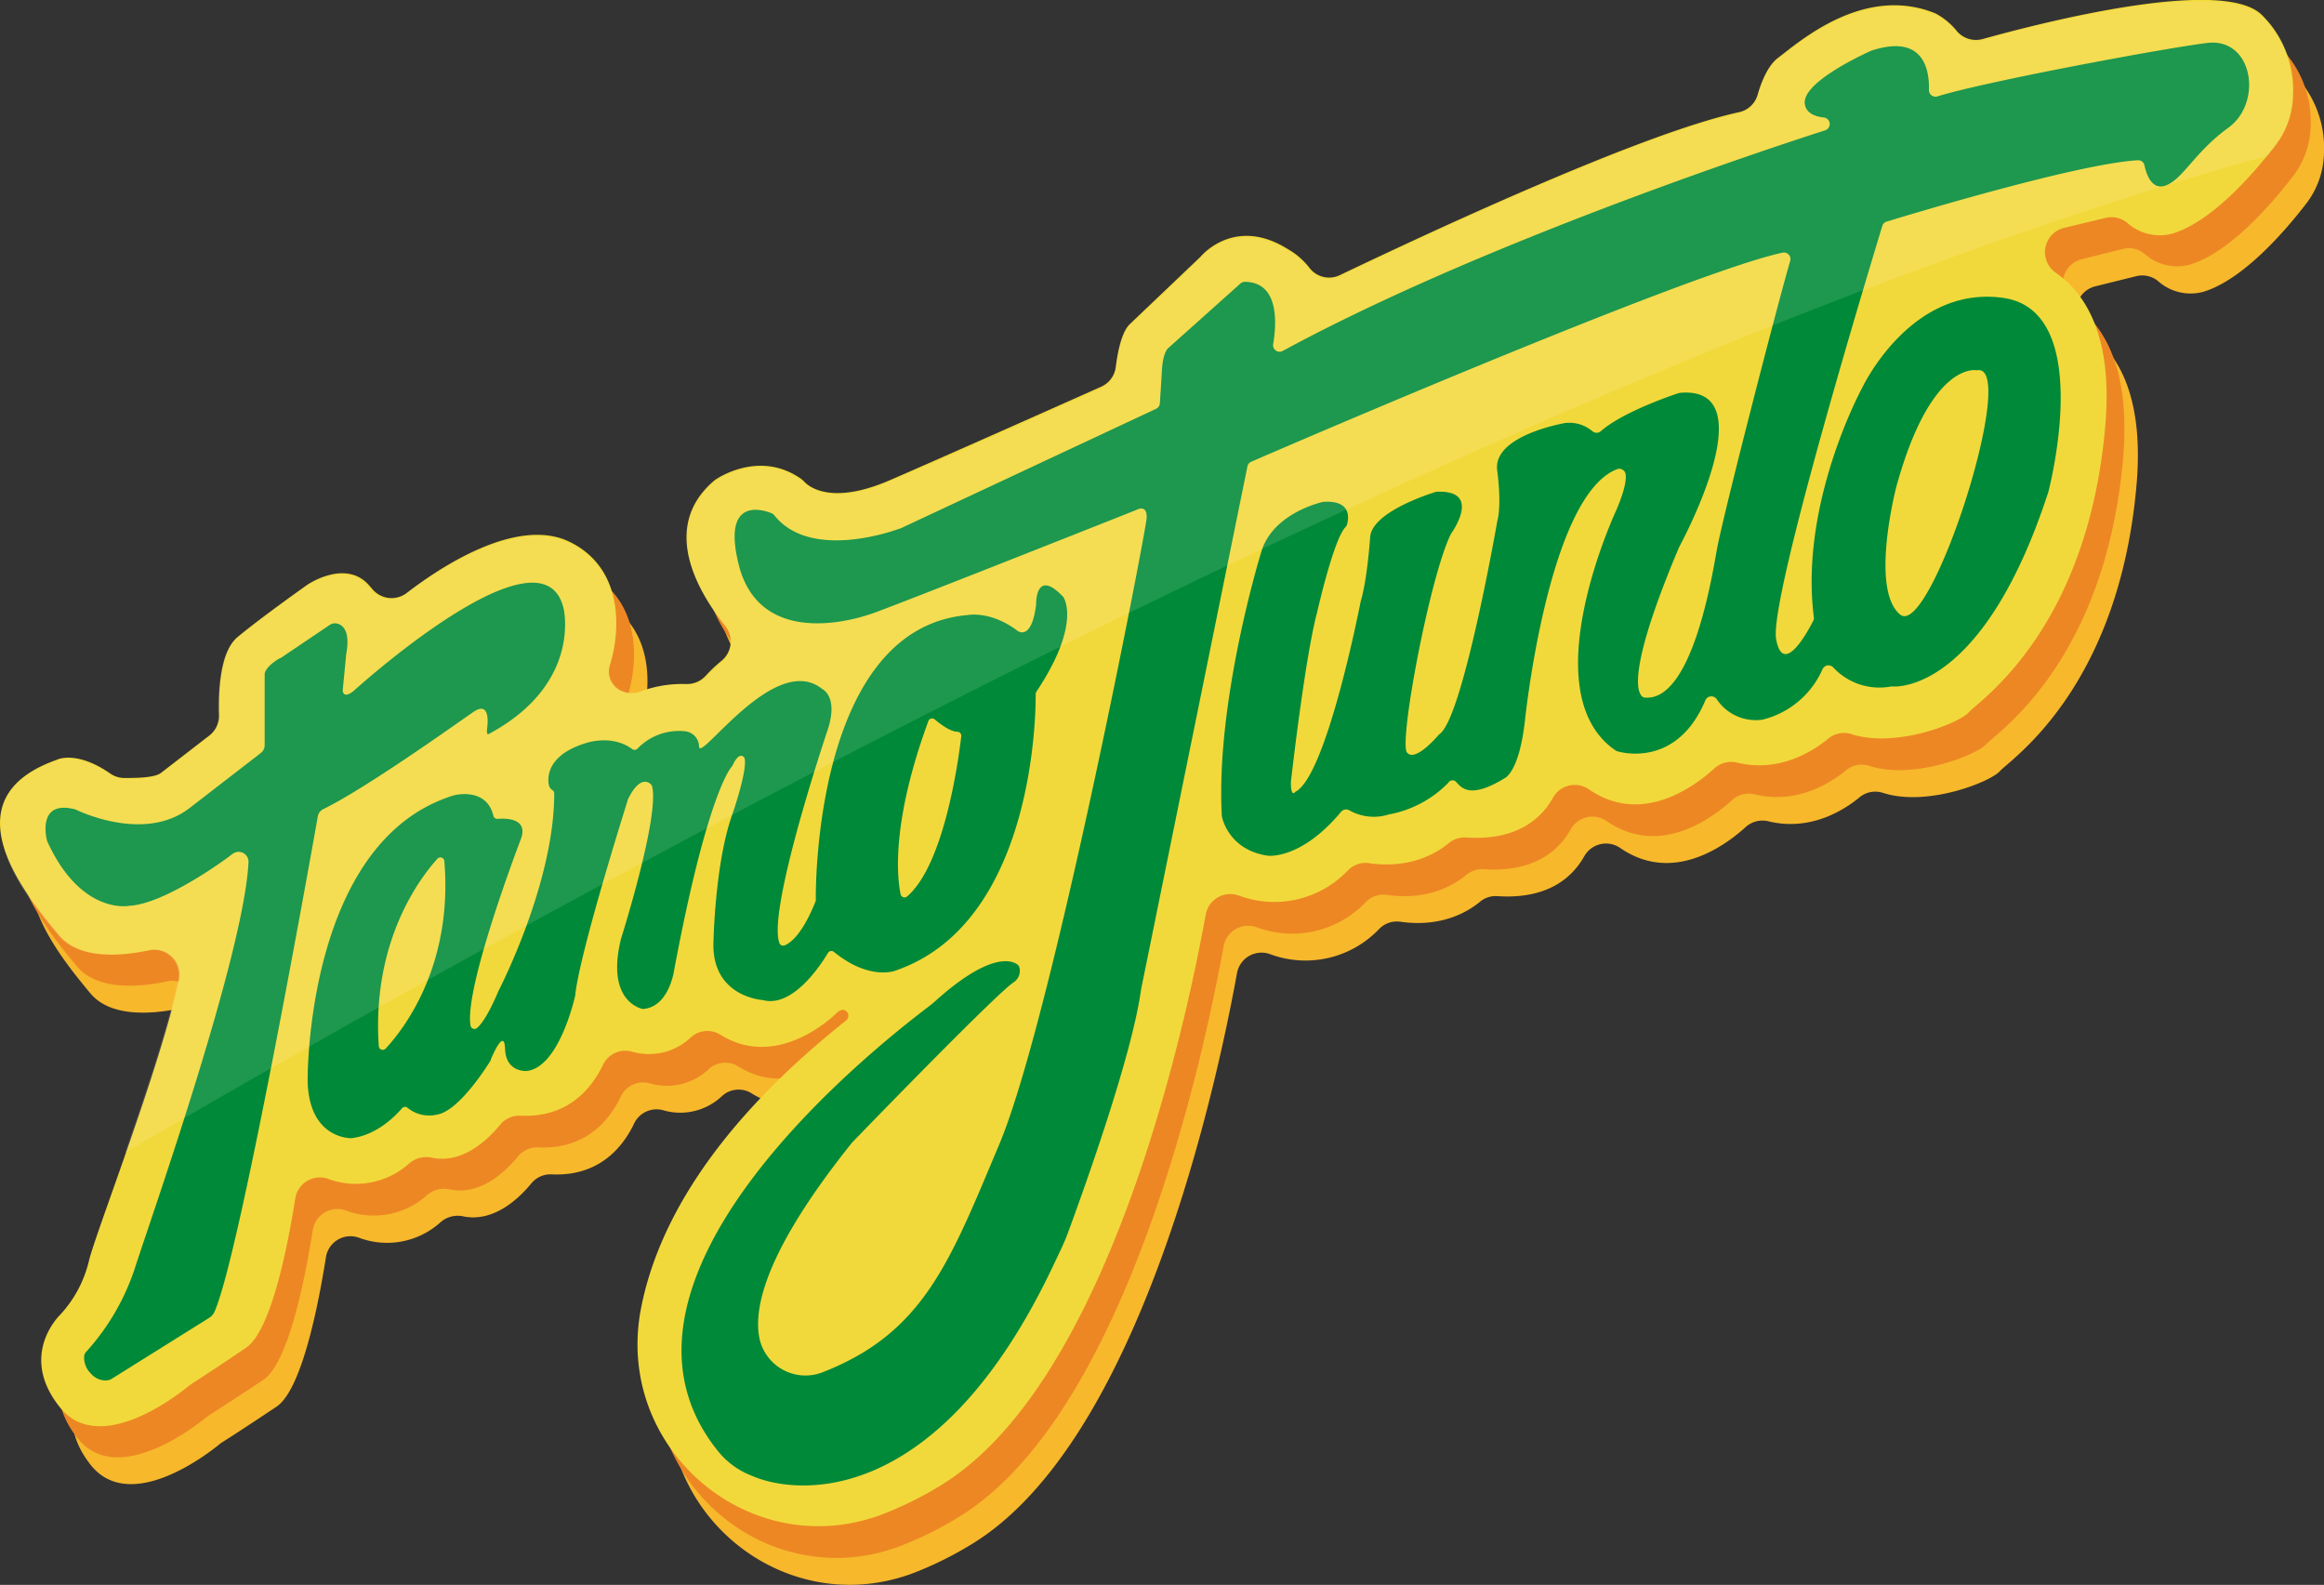 <svg xmlns="http://www.w3.org/2000/svg" viewBox="0 0 407.95 278.2"><rect x="0" y="0" width="407.95" height="278.2" fill="#333333" stroke="none"/><defs><style>.cls-1{fill:#f7b82c;}.cls-2{fill:#ed8724;}.cls-3{fill:#f2d93b;}.cls-4{fill:#008938;}.cls-5{fill:#fff;opacity:0.12;}</style></defs><title>Asset 23</title><g id="Layer_2" data-name="Layer 2"><g id="Camada_1" data-name="Camada 1"><path class="cls-1" d="M39,253.17a3.19,3.19,0,0,0-.42.3C36.82,254.93,23,265.85,16,257.24,8.59,248,16,241,16,241a21.08,21.08,0,0,0,5.1-9.61c1.31-5.23,12.7-34.44,15.77-49.24A4.38,4.38,0,0,0,31.68,177c-5.14,1.08-12.3,1.59-15.84-2.66C10,167.26-4,150.4,15.45,143.53c0,0,3.36-1.76,9.41,2.43a4.42,4.42,0,0,0,2.41.77c1.91,0,5.19,0,6.41-.84l8.57-6.63a4.36,4.36,0,0,0,1.69-3.6c-.11-3.72.09-11.09,3.26-13.69,4.32-3.53,12.27-9.17,12.27-9.17s6.55-4.46,10.67,0l.75.86a4.37,4.37,0,0,0,6,.6c6-4.62,19.31-13.37,28.49-9,9.46,4.55,9.13,15.32,7.14,21.68a3.72,3.72,0,0,0,2.22,4.62h0a4.34,4.34,0,0,0,3.17,0,21.39,21.39,0,0,1,8.09-1.31,4.37,4.37,0,0,0,3.27-1.37,31.11,31.11,0,0,1,2.82-2.68,4.37,4.37,0,0,0,.69-6.15c-4.76-5.94-11.47-17.24-2.06-25.41a4.82,4.82,0,0,1,.51-.38c1.48-.94,8.13-4.66,14.75-.1a3.43,3.43,0,0,1,.64.56c.93,1,4.95,4.14,15.08-.25,9.69-4.2,30.17-13.33,37.07-16.41a4.38,4.38,0,0,0,2.56-3.45c.31-2.49,1-6.21,2.52-7.59L216,55.46l.25-.26c.81-.91,6.49-6.69,15.19-1.25a12.59,12.59,0,0,1,3.85,3.32,4.34,4.34,0,0,0,5.35,1.25c12.57-6,52.2-24.71,70.05-28.59A4.35,4.35,0,0,0,314,26.87c.62-2.17,1.78-5.1,3.55-6.45,3.78-2.87,15.11-12.92,27.64-7.84a12.33,12.33,0,0,1,3.65,2.95,4.36,4.36,0,0,0,4.61,1.52c10.42-2.9,42-11,49-4.27A18.49,18.49,0,0,1,407.94,27a15,15,0,0,1-3.13,8.77c-3.65,4.74-11.06,13.36-18.07,15.46a8.56,8.56,0,0,1-7.93-1.9,4.38,4.38,0,0,0-3.82-.85l-7.18,1.78a4.39,4.39,0,0,0-1.51,7.84c5.58,3.85,10.09,11.63,8.74,27.05-3.13,35.81-22.21,48.2-24,50.23-1.67,1.86-12.72,6.31-20.53,3.79a4.33,4.33,0,0,0-4.07.77c-2.84,2.35-8.71,6-16,4.23a4.4,4.4,0,0,0-4,1c-3.71,3.37-12.84,10-22,3.7a4.38,4.38,0,0,0-6.34,1.43c-2.05,3.65-6.33,7.6-15.26,7a4.31,4.31,0,0,0-3.06,1c-2.05,1.7-6.69,4.55-14,3.49a4.35,4.35,0,0,0-3.68,1.27,17.84,17.84,0,0,1-19.22,4.4,4.38,4.38,0,0,0-5.74,3.36c-3.49,19.23-17,82.47-46.76,100.35a62.66,62.66,0,0,1-9.77,4.85c-23.34,9-47.35-11.38-42.62-36,2.63-13.63,11.72-31.28,36-50.59a1.07,1.07,0,0,0-.14-1.78c-.36-.18-.86-.13-1.5.45,0,0-10.09,10.3-20.43,3.81a4.31,4.31,0,0,0-5.13.44,10.66,10.66,0,0,1-10.4,2.53,4.36,4.36,0,0,0-5.09,2.36c-1.88,3.94-6,9.31-14.48,8.9a4.33,4.33,0,0,0-3.56,1.6c-2.13,2.59-6.59,6.91-12,5.76a4.58,4.58,0,0,0-3.88,1A14,14,0,0,1,63,217.26a4.36,4.36,0,0,0-5.79,3.45c-1.35,8.56-4.27,23.27-8.66,26.2C43.24,250.47,39.89,252.61,39,253.17Z"/><path class="cls-2" d="M36.66,248.46l-.43.31c-1.77,1.46-15.58,12.37-22.55,3.76-7.45-9.21,0-16.27,0-16.27a21,21,0,0,0,5.1-9.61c1.31-5.23,12.7-34.44,15.77-49.24a4.38,4.38,0,0,0-5.22-5.14c-5.15,1.08-12.3,1.58-15.84-2.66-5.88-7.06-19.8-23.92-.4-30.78,0,0,3.37-1.77,9.42,2.42a4.34,4.34,0,0,0,2.41.77c1.91,0,5.19,0,6.41-.84l8.56-6.63a4.36,4.36,0,0,0,1.7-3.6c-.11-3.71.09-11.09,3.26-13.68,4.31-3.53,12.27-9.17,12.27-9.17s6.55-4.46,10.67,0l.74.86a4.4,4.4,0,0,0,6,.6c6-4.63,19.31-13.38,28.49-9,9.45,4.55,9.13,15.32,7.14,21.69a3.72,3.72,0,0,0,2.21,4.62h0a4.44,4.44,0,0,0,3.17,0,21.19,21.19,0,0,1,8.09-1.31,4.43,4.43,0,0,0,3.27-1.37,28.56,28.56,0,0,1,2.82-2.68,4.39,4.39,0,0,0,.69-6.15C125.66,109.47,119,98.17,128.36,90a3.66,3.66,0,0,1,.5-.38c1.48-.94,8.14-4.66,14.76-.1a3.78,3.78,0,0,1,.64.55c.92,1,5,4.14,15.08-.25,9.69-4.2,30.16-13.32,37.07-16.41A4.36,4.36,0,0,0,199,70c.31-2.49,1-6.2,2.52-7.58l12.19-11.62c.09-.09.18-.17.26-.26.81-.91,6.49-6.69,15.19-1.26A12.84,12.84,0,0,1,233,52.57a4.33,4.33,0,0,0,5.34,1.25c12.57-6,52.21-24.72,70.06-28.59a4.35,4.35,0,0,0,3.26-3.07c.61-2.17,1.78-5.1,3.55-6.44C319,12.85,330.3,2.79,342.82,7.88a12.15,12.15,0,0,1,3.65,3,4.4,4.4,0,0,0,4.61,1.52c10.43-2.9,42-11,49-4.28a18.49,18.49,0,0,1,5.52,14.2A15,15,0,0,1,402.46,31c-3.65,4.74-11.06,13.35-18.07,15.46a8.57,8.57,0,0,1-7.94-1.91,4.36,4.36,0,0,0-3.81-.85l-7.18,1.79A4.38,4.38,0,0,0,364,53.36C369.53,57.22,374,65,372.69,80.41c-3.14,35.81-22.22,48.2-24.05,50.24-1.66,1.85-12.71,6.3-20.52,3.78a4.31,4.31,0,0,0-4.07.78c-2.84,2.34-8.71,6-16,4.23a4.39,4.39,0,0,0-4,1c-3.71,3.38-12.84,10-22,3.7a4.39,4.39,0,0,0-6.34,1.44c-2,3.64-6.33,7.6-15.27,7a4.36,4.36,0,0,0-3.06,1c-2,1.7-6.68,4.56-13.95,3.5a4.32,4.32,0,0,0-3.69,1.27,17.82,17.82,0,0,1-19.21,4.39,4.38,4.38,0,0,0-5.74,3.36c-3.49,19.23-17,82.48-46.76,100.36a63.9,63.9,0,0,1-9.77,4.84c-23.35,9-47.35-11.38-42.62-36,2.63-13.64,11.72-31.28,36-50.59a1.06,1.06,0,0,0-.13-1.78c-.37-.18-.86-.14-1.5.45,0,0-10.09,10.29-20.43,3.81a4.29,4.29,0,0,0-5.13.44,10.69,10.69,0,0,1-10.4,2.53,4.34,4.34,0,0,0-5.09,2.35c-1.88,3.94-6,9.31-14.49,8.9a4.37,4.37,0,0,0-3.56,1.6c-2.12,2.6-6.58,6.92-12,5.77a4.56,4.56,0,0,0-3.88.95,14,14,0,0,1-14.28,2.77A4.37,4.37,0,0,0,54.89,216c-1.36,8.57-4.27,23.28-8.67,26.21C40.89,245.76,37.54,247.9,36.66,248.46Z"/><path class="cls-3" d="M33.52,243a4.56,4.56,0,0,0-.42.31c-1.77,1.46-15.59,12.38-22.55,3.76-7.45-9.21,0-16.27,0-16.27a21.05,21.05,0,0,0,5.09-9.6c1.31-5.23,12.7-34.45,15.77-49.24a4.38,4.38,0,0,0-5.22-5.15c-5.14,1.08-12.3,1.59-15.84-2.66-5.88-7.06-19.8-23.92-.39-30.78,0,0,3.36-1.77,9.41,2.42a4.34,4.34,0,0,0,2.41.77c1.91,0,5.19,0,6.41-.84l8.57-6.62a4.4,4.4,0,0,0,1.7-3.61c-.12-3.71.08-11.09,3.26-13.68C46,108.25,54,102.61,54,102.61s6.56-4.46,10.67,0l.75.86a4.39,4.39,0,0,0,6,.6c6-4.63,19.31-13.37,28.49-9,9.46,4.55,9.13,15.32,7.14,21.69a3.73,3.73,0,0,0,2.22,4.62h0a4.41,4.41,0,0,0,3.18,0,21.11,21.11,0,0,1,8.09-1.31,4.4,4.4,0,0,0,3.26-1.37,28.56,28.56,0,0,1,2.82-2.68,4.39,4.39,0,0,0,.7-6.15c-4.77-5.94-11.48-17.24-2.07-25.41a3.75,3.75,0,0,1,.51-.38c1.48-.94,8.13-4.66,14.76-.1a4.77,4.77,0,0,1,.64.55c.92,1,4.94,4.14,15.07-.25,9.69-4.2,30.17-13.32,37.07-16.4a4.39,4.39,0,0,0,2.56-3.46c.31-2.49,1-6.2,2.52-7.58l12.2-11.62a3.07,3.07,0,0,0,.25-.26c.81-.91,6.49-6.69,15.19-1.26a12.71,12.71,0,0,1,3.85,3.33,4.34,4.34,0,0,0,5.35,1.25c12.57-6,52.2-24.72,70.05-28.59a4.35,4.35,0,0,0,3.26-3.06c.62-2.17,1.78-5.11,3.55-6.45,3.79-2.87,15.11-12.93,27.64-7.84a12.15,12.15,0,0,1,3.65,2.95A4.4,4.4,0,0,0,348,6.86c10.42-2.9,42-11,49-4.28a18.49,18.49,0,0,1,5.52,14.2,14.88,14.88,0,0,1-3.13,8.77c-3.65,4.74-11.06,13.36-18.07,15.46a8.55,8.55,0,0,1-7.93-1.91,4.35,4.35,0,0,0-3.82-.84L362.32,40a4.39,4.39,0,0,0-1.51,7.84c5.58,3.85,10.09,11.62,8.74,27-3.13,35.81-22.21,48.2-24,50.24-1.67,1.85-12.72,6.3-20.53,3.79a4.3,4.3,0,0,0-4.07.77c-2.84,2.34-8.71,6-16,4.23a4.39,4.39,0,0,0-4,1c-3.7,3.38-12.84,10-22,3.71a4.38,4.38,0,0,0-6.34,1.43c-2,3.64-6.33,7.6-15.26,7a4.35,4.35,0,0,0-3.06,1c-2.05,1.71-6.69,4.56-14,3.5a4.29,4.29,0,0,0-3.68,1.27,17.82,17.82,0,0,1-19.22,4.39,4.39,4.39,0,0,0-5.74,3.36c-3.48,19.24-17,82.48-46.76,100.36a63.45,63.45,0,0,1-9.77,4.84c-23.34,9-47.35-11.38-42.61-36,2.62-13.63,11.72-31.28,36-50.59a1.07,1.07,0,0,0-.14-1.78c-.36-.18-.86-.14-1.5.45,0,0-10.09,10.29-20.43,3.81a4.29,4.29,0,0,0-5.13.44,10.68,10.68,0,0,1-10.4,2.53,4.36,4.36,0,0,0-5.09,2.36c-1.87,3.93-6,9.3-14.48,8.89a4.36,4.36,0,0,0-3.56,1.6c-2.13,2.6-6.59,6.92-12,5.77a4.57,4.57,0,0,0-3.88.95,14,14,0,0,1-14.28,2.78,4.36,4.36,0,0,0-5.79,3.44c-1.35,8.57-4.27,23.28-8.66,26.21C37.75,240.28,34.4,242.41,33.52,243Z"/><path class="cls-4" d="M13.16,142.05c1.17.57,12.38,5.77,20.12-.21l12.51-9.67a1.7,1.7,0,0,0,.67-1.37V118.29s0-1.21,2.7-2.77l.09,0,8.6-5.8a1.62,1.62,0,0,1,1.28-.27c1,.21,2.45,1.24,1.61,5.58a.77.77,0,0,0,0,.15l-.58,6s0,1.64,1.93.09c0,0,33.18-30.15,36.84-14.46,0,0,3.28,13.28-13.19,22.06-.27.14-.29-.53-.25-.83.16-1.13.56-5.16-2.49-3-3.41,2.36-18.84,13.37-26.27,17a1.73,1.73,0,0,0-.94,1.25c-1.52,8.59-13.89,77.89-18.18,87.05a2.46,2.46,0,0,1-.91,1L19.56,242.06a1.79,1.79,0,0,1-.34.15,2.37,2.37,0,0,1-.59.1,3.34,3.34,0,0,1-2.67-1.2,3.84,3.84,0,0,1-1.17-3.21,1.53,1.53,0,0,1,.41-.69A40.79,40.79,0,0,0,23.87,222c3.13-9.57,19-54.83,19.75-70.67a1.73,1.73,0,0,0-2.73-1.48q-.37.25-.81.6s-11,8.22-17.39,8.55c0,0-8.41,1.7-14.35-11.22a2,2,0,0,1-.12-.34c-.3-1.35-1.2-6.94,4.94-5.38"/><path class="cls-4" d="M186.67,104.81c-4.69-5-4.79.63-4.79,1.18v.09c-.79,6.6-3.27,4.65-3.27,4.65-4.61-3.49-8.51-2.82-8.86-2.75h-.06c-26.42,2.44-26.51,47.08-26.49,49.87a.86.86,0,0,1,0,.27c-2.35,5.94-4.49,7.45-5.49,7.83a.7.7,0,0,1-.9-.42c-2.16-5.9,8.53-37.58,8.53-37.58,1.83-5.74-1-7-1-7-8.23-6.66-21.4,12.8-21.63,10.15a2.74,2.74,0,0,0-2.48-2.74,10.12,10.12,0,0,0-8.33,3.05.69.69,0,0,1-.92.08c-3.69-2.71-8.3-1-8.3-1-7.84,2.45-6.3,7.45-6.3,7.45a1.46,1.46,0,0,0,.59.76.68.68,0,0,1,.32.59c0,15.69-9.58,34.27-9.92,34.92l0,.05c-1.72,4-2.91,5.58-3.65,6.2a.7.7,0,0,1-1.12-.41c-1.18-6.71,8.86-32.84,8.86-32.84,1.26-3.57-2.57-3.59-4.12-3.47a.7.7,0,0,1-.73-.54c-1.2-5-6.63-3.68-7-3.57h0C53.54,147.7,54,189.79,54,189.79c.24,9.76,7,10,7.62,10h.09c4.4-.53,7.66-3.85,8.86-5.25a.7.7,0,0,1,1-.06,6,6,0,0,0,5.15,1.17c3.94-.66,9-8.84,9.43-9.55l0-.1c.23-.57,2.39-5.7,2.51-1.87S91.91,188,92.31,188h.09c5.68-.56,8.42-12.57,8.58-13.28a.15.15,0,0,1,0-.07c.78-7.43,8.81-32.9,9.19-34.13l0-.09c2-4.19,3.58-3.22,4.07-2.78a.66.66,0,0,1,.21.31c1.4,5.05-5.17,26-5.41,26.72v0c-2.62,10.44,2.8,12.2,3.73,12.42a.69.69,0,0,0,.25,0c4.47-.48,5.31-6.77,5.31-6.77,5.57-29.67,9.57-35.12,10.12-35.76a.66.66,0,0,0,.12-.17c1.29-2.8,2.11-1.37,2.11-1.37.63,2.06-2.16,10-2.16,10-3,8.49-3.27,22.06-3.27,22.06-.52,9.93,8.63,10.45,8.63,10.45,5.17,1.43,10.06-5.93,11.48-8.29a.69.69,0,0,1,1-.18c6.09,5,10.61,3.38,10.61,3.38,24.66-8.25,24.86-45.48,24.83-48.62a.81.81,0,0,1,.12-.4c7.51-11.28,5.13-16,4.76-16.59A.31.31,0,0,0,186.67,104.81ZM66.49,183.62c-1.24-18.38,7.23-29.5,10.29-32.88a.7.7,0,0,1,1.22.42c1.53,18.41-7.16,29.53-10.3,32.9A.7.7,0,0,1,66.49,183.62Zm91.59-26.7c-.62-3-1.61-12.64,4.88-30.34a.71.71,0,0,1,1.12-.3c1,.84,2.73,2.15,4,2.17a.7.7,0,0,1,.66.79c-.53,4.47-3,22.43-9.46,28.08A.71.71,0,0,1,158.08,156.92Z"/><path class="cls-4" d="M387.44,7.54c-7.38.9-38.92,6.76-47.35,9.38a1.15,1.15,0,0,1-1.49-1.14c.09-3.14-.66-10-10.13-6.88l-.15.06c-1.33.63-12.56,5.76-11.45,9.55,0,0,.16,1.78,3.25,2.11a1.16,1.16,0,0,1,1.06,1.15h0a1.16,1.16,0,0,1-.8,1.11c-7.08,2.26-59.43,19.3-95.23,38.73a1.14,1.14,0,0,1-1.66-1.2c.64-3.82,1-10.85-4.94-10.94a1.2,1.2,0,0,0-.81.3L205.13,61.05s-1,.59-1.18,4.12c-.14,2.48-.28,4.57-.35,5.59a1.14,1.14,0,0,1-.66,1L158,92.79l-.08,0c-.89.33-15.62,5.7-22-2.34a1.19,1.19,0,0,0-.45-.35c-1.54-.62-8.78-3-5.8,9,3.33,13.33,17.45,10.78,23.92,8.42s45.87-18,45.87-18,2-1.16,1.81,1.49-16.61,87.93-25.86,109.86c-8.66,20.54-13.19,33.16-31.25,40.1a8.26,8.26,0,0,1-10.93-6.49c-.93-5.78,2-16,16.28-33.84l.06-.07c1-1.06,25.53-26.38,28.38-28.15a.31.31,0,0,0,.09-.07,2.38,2.38,0,0,0,.86-2.67.93.93,0,0,0-.29-.36c-.85-.66-4.62-2.43-14.47,6.44-.41.37-.83.7-1.3,1.06-6.84,5.22-61.49,47.06-36.88,77.81a14.05,14.05,0,0,0,6,4.41c7.6,3.38,32.75,6.16,53.16-37.38.79-1.68,1.63-3.34,2.28-5.09,2.87-7.77,11.25-31.07,12.88-42.73,0,0,0,0,0-.05l18.69-91.92a1.16,1.16,0,0,1,.67-.82c6.89-3,76.84-33.16,93.26-36.7a1.15,1.15,0,0,1,1.35,1.45c-2.53,8.7-11.75,44.59-12.85,50.54-.78,4.25-4.28,26.9-12.71,26.11,0,0-5.1,0,6.07-26.44v0c.39-.72,15.4-28.44.11-27.05l-.23.05c-1.09.36-9.8,3.3-13.65,6.69a1.12,1.12,0,0,1-1.45,0,6.3,6.3,0,0,0-4.77-1.45h0c-.48.08-12.9,2.28-11.94,8.43,0,0,.84,6-.05,9a.44.44,0,0,0,0,.1c-.26,1.45-6,33.93-10,37l-.2.17c-.6.71-4.25,4.85-5.6,3.14-1.47-1.86,4.09-31.22,7.72-38.37a.33.33,0,0,1,.06-.1c.43-.62,5.14-7.5-2.35-7.31a1.26,1.26,0,0,0-.27,0c-1.28.39-11.35,3.6-11.63,8,0,0-.49,7.43-1.66,11.26v0c-.15.77-6,30.7-11.46,33.41,0,0-.78,1.16-.79-1.61,0,0,0-.07,0-.11.13-1.16,2.5-21.93,4.6-29.75,0,0,2.9-12.9,5-15a1,1,0,0,0,.25-.43c.29-1,.86-4.22-3.93-4l-.18,0c-1,.21-9.14,2.26-11,9,0,0-8,26-6.86,46.19,0,0,1,5.92,8.1,6.94,0,0,5.79.74,12.83-7.71a1.15,1.15,0,0,1,1.45-.26,8.7,8.7,0,0,0,7.09.67l.12,0a19.5,19.5,0,0,0,10.15-5.49.86.86,0,0,1,1.43-.12c.9,1,2.43,3,8.46-.69.09-.05,2.54-1.07,3.56-10,0,0,4.05-39.54,16.16-44.24a1.12,1.12,0,0,1,1.53.88c.13,1-.15,2.79-1.61,6.24,0,0-15.07,32.08-.14,42.25a1.09,1.09,0,0,0,.31.14c1.36.39,10.6,2.52,15.43-8.93a1.14,1.14,0,0,1,2-.22,8.23,8.23,0,0,0,7.85,3.62h.08a15.56,15.56,0,0,0,10.65-8.9,1.14,1.14,0,0,1,1.85-.31,11.09,11.09,0,0,0,10.19,3.36,1.23,1.23,0,0,1,.27,0c1.54.09,16.18,0,27.31-34.1v0c.2-.76,8.23-31.77-7.85-34.1S327.13,67.55,326.87,68.1v0c-.32.59-11,20.47-8.47,40.25a1,1,0,0,1-.1.61c-.86,1.69-5.28,10-6.52,3.24-1.3-7,16.67-66.08,18.64-72.55a1.13,1.13,0,0,1,.75-.75c4.47-1.36,33.67-10.19,44.11-10.77a1.11,1.11,0,0,1,1.15.87c.32,1.52,1.25,4.33,3.57,3.61,3.14-1,5.07-5.77,11.17-10.2S395.48,6.56,387.44,7.54ZM332.88,85.43C339,63.21,347,65,347,65c7.58-1.57-8.1,47.31-13.46,42.87S332.88,85.43,332.88,85.43Z"/><path class="cls-5" d="M402.45,17a20.81,20.81,0,0,0-1.1-7.33q-.15-.44-.33-.87v0c-.12-.28-.24-.56-.37-.83a.54.54,0,0,0-.05-.11c-.12-.25-.25-.51-.39-.76l-.1-.18c-.13-.23-.26-.46-.4-.69l-.18-.26-.4-.6c-.08-.12-.18-.24-.27-.36s-.24-.33-.38-.49-.27-.32-.41-.48-.2-.25-.31-.37-.51-.53-.79-.8l0,0a6.72,6.72,0,0,0-1.59-1.08,10,10,0,0,0-1.4-.55c-.4-.13-.81-.24-1.25-.34A17.38,17.38,0,0,0,391,.49l-.39-.06c-.85-.1-1.75-.17-2.69-.2h-.11c-1.53,0-3.18,0-4.9.09C370.73,1,354.79,5.15,348,7.06a4.39,4.39,0,0,1-1.29.16,4.29,4.29,0,0,1-.94-.15l-.3-.07a4.46,4.46,0,0,1-2.08-1.46A10.72,10.72,0,0,0,342,4.14a12.82,12.82,0,0,0-2.28-1.55,18.93,18.93,0,0,0-6.88-1.41,20.13,20.13,0,0,0-3.49.25c-.53.09-1.05.19-1.57.31a25,25,0,0,0-3.28,1,31.33,31.33,0,0,0-3.65,1.67A48.13,48.13,0,0,0,313.88,9c-.73.56-1.34,1.05-1.83,1.42a6.12,6.12,0,0,0-1.12,1.15l-.27.38a15,15,0,0,0-1.6,3.18c-.11.3-.21.6-.3.89s-.18.57-.26.85a5.31,5.31,0,0,1-.2.56,4.42,4.42,0,0,1-1.95,2.1,4.2,4.2,0,0,1-1.11.4C298,21.51,287.14,25.53,276,30.15c-1.72.71-3.45,1.43-5.17,2.17l-2.58,1.1c-13.71,5.91-26.76,12.09-33,15.11a4.6,4.6,0,0,1-1.33.39l-.14,0a4.32,4.32,0,0,1-2.78-.65,4.05,4.05,0,0,1-1.1-1,10.43,10.43,0,0,0-1-1.11c-.1-.11-.21-.22-.32-.32l-.65-.57-.6-.47A12.8,12.8,0,0,0,226,44a15.5,15.5,0,0,0-4.56-2l-.7-.14a11.23,11.23,0,0,0-1.95-.18,10.74,10.74,0,0,0-3,.44l-.56.19c-.22.08-.44.16-.64.25l-.12.06a11.07,11.07,0,0,0-3.66,2.62l-.25.26-12.2,11.62c-1,.95-1.69,3-2.1,5-.12.54-.21,1.09-.29,1.6-.05.34-.09.67-.13,1a4.43,4.43,0,0,1-.52,1.6,5.26,5.26,0,0,1-.66.89,4.53,4.53,0,0,1-1.38,1h0l-3.36,1.5-1.23.54-1.16.52-1,.43-1.26.57c-.57.24-1.14.5-1.72.76l-2.9,1.29-2.21,1-2.68,1.19-2.71,1.2-2.7,1.2-2.67,1.18-2.59,1.14-1.26.55L162,82l-1.67.73-2.15.94-1.94.84c-6.33,2.75-10.28,2.54-12.57,1.76a9.4,9.4,0,0,1-.93-.38,5.91,5.91,0,0,1-.9-.55c-.07,0-.12-.09-.18-.13s-.2-.17-.29-.24l-.11-.11-.09-.09a3.85,3.85,0,0,0-.65-.56,14.28,14.28,0,0,0-1.85-1.08c-.29-.13-.57-.24-.85-.35s-.66-.24-1-.34-.72-.18-1.08-.25-.51-.09-.76-.12-.72-.07-1.07-.08h0a12.65,12.65,0,0,0-1.64.06l-.52.06c-.52.08-1,.18-1.49.29l-.9.26a16.55,16.55,0,0,0-1.58.59c-.46.21-.87.41-1.21.6l-.45.25-.33.21-.12.09a2.82,2.82,0,0,0-.39.29c-.28.24-.54.48-.79.73l-.23.24c-.17.17-.33.33-.48.5l-.24.29q-.21.24-.39.48l-.23.3-.33.48-.2.31-.29.49c-.06.1-.11.2-.16.3s-.19.36-.28.55a2.56,2.56,0,0,1-.11.24c-.12.27-.22.54-.32.8,0,0,0,0,0,.06-.08.25-.16.5-.23.75,0,.1,0,.19-.07.28s-.09.36-.12.54l-.06.32c0,.17-.06.34-.08.51s0,.22,0,.33,0,.33,0,.5,0,.22,0,.33v.51c0,.11,0,.21,0,.31s0,.38,0,.57,0,.17,0,.26c0,.27,0,.54.08.81l0,.15c0,.23.06.45.1.67l.06.3c0,.17.07.35.11.52l.09.33.12.48.1.34.15.46a3.38,3.38,0,0,0,.11.34c0,.16.11.32.17.47a3,3,0,0,0,.11.32l.21.51c0,.09.07.18.11.27q.15.38.33.75c0,.08.07.16.11.25s.16.34.25.5l.16.33.21.41.19.35.21.38.2.34.21.36.2.34.22.36.21.32.22.35.21.32c.11.17.22.33.34.49l.07.11h0c.63.91,1.26,1.74,1.86,2.5a4.28,4.28,0,0,1,.93,3.15h0a4.35,4.35,0,0,1-.48,1.61v0l-.2.34,0,0-.21.29,0,.07a2.77,2.77,0,0,1-.24.25l-.06.08-.3.27,0,0c-.4.33-.78.67-1.15,1s-.74.71-1.07,1-.42.43-.6.63h0a5,5,0,0,1-.69.6,4.5,4.5,0,0,1-2.58.77c-.44,0-.86,0-1.28,0l-.38,0-.82,0-.4,0-.74.09-.33,0c-.31,0-.62.09-.9.15l-.43.09c-.14,0-.28,0-.41.09l-.48.11-.24.07-.5.14h0c-.45.14-.84.28-1.17.41a4.41,4.41,0,0,1-3.18,0h0A3.73,3.73,0,0,1,107,117a22.85,22.85,0,0,0,.32-13.07h0c-.07-.22-.14-.43-.22-.65L107,103c0-.12-.09-.25-.14-.37l-.14-.32-.17-.36-.15-.32-.19-.35c0-.1-.11-.2-.17-.3a2.5,2.5,0,0,0-.21-.35,2.82,2.82,0,0,0-.18-.29c-.08-.13-.16-.25-.25-.37s-.11-.17-.17-.26l-.36-.46a1.71,1.71,0,0,1-.11-.14c-.16-.2-.33-.39-.51-.58s-.12-.13-.19-.19-.24-.25-.37-.37l-.23-.22c-.12-.11-.24-.22-.37-.32a2.75,2.75,0,0,0-.26-.22l-.39-.3-.28-.21c-.14-.1-.28-.2-.43-.29l-.28-.19-.51-.3-.25-.15-.81-.42a12.41,12.41,0,0,0-3.61-1.07c-.31,0-.63-.08-1-.1a17.73,17.73,0,0,0-1.93,0l-1,.08q-1,.1-2,.3a26.91,26.91,0,0,0-3,.79c-.67.21-1.33.45-2,.71s-1.31.53-2,.83-1.28.6-1.91.92-1.24.65-1.85,1-1.19.68-1.77,1-1.14.7-1.68,1l-.79.53q-.94.63-1.8,1.23l-.79.57-.91.67-.59.45a3.92,3.92,0,0,1-.72.45,4.37,4.37,0,0,1-5.26-1l-.66-.76-.09-.1-.45-.45c-.21-.18-.43-.35-.64-.5a5.78,5.78,0,0,0-2.31-.93,6.78,6.78,0,0,0-1.34-.1,8.08,8.08,0,0,0-1.31.13l-.42.08a12.27,12.27,0,0,0-2.24.73l-.31.14c-.3.14-.57.28-.8.4-.53.29-.85.5-.85.5l-2.19,1.57-.55.4-.85.62-.58.42-2.19,1.61-.26.19-.76.57-.2.15-.88.66-.19.15c-1.31,1-2.57,2-3.62,2.83a8.5,8.5,0,0,0-2.45,4.49,19.38,19.38,0,0,0-.41,1.93c-.11.66-.19,1.33-.25,2a43.15,43.15,0,0,0-.15,5.27,3.13,3.13,0,0,1,0,.53,4.24,4.24,0,0,1-.21,1,4.4,4.4,0,0,1-.44.93l-.29.42a5.11,5.11,0,0,1-.74.73l-8.57,6.62-.06,0a3.61,3.61,0,0,1-.71.31,14.72,14.72,0,0,1-3.55.48H21.78a3.47,3.47,0,0,1-.64-.06,4.12,4.12,0,0,1-1.22-.38,4.37,4.37,0,0,1-.55-.32,15.32,15.32,0,0,0-5.64-2.61,6.42,6.42,0,0,0-.7-.12,7.5,7.5,0,0,0-1.2-.07,5.49,5.49,0,0,0-1.52.24,2.47,2.47,0,0,0-.35.13c-.4.14-.79.29-1.16.44l-.28.12c-.35.14-.69.29-1,.44l0,0c-.34.16-.66.33-1,.5l-.24.12-.81.48-.07,0-.8.54-.19.14-.64.5-.08.07c-.22.19-.43.38-.63.58l-.15.15c-.17.17-.34.35-.49.52l-.08.09c-.17.2-.33.41-.48.62l-.11.15a6.49,6.49,0,0,0-.36.55l-.06.1c-.13.22-.24.43-.35.65l-.07.16q-.13.28-.24.57l-.05.12c-.08.22-.15.44-.22.67a1.24,1.24,0,0,1,0,.16c0,.19-.09.39-.13.59l0,.13c0,.23-.08.46-.1.69,0,.05,0,.1,0,.15,0,.21,0,.41,0,.62v.13q0,.36,0,.72a.66.66,0,0,0,0,.14c0,.21,0,.42,0,.63,0,0,0,.09,0,.14,0,.24.06.49.1.73a.51.51,0,0,1,0,.13c0,.21.08.43.13.65l0,.13c.05.26.12.51.18.76l0,.09c.06.23.13.46.2.69a.56.56,0,0,1,0,.12l.27.77,0,0c.09.24.18.48.28.72a1.17,1.17,0,0,0,0,.11c.1.26.22.52.33.78h0c.11.25.23.51.36.76l0,.09c.25.52.53,1,.81,1.54l0,.07c.29.51.59,1,.9,1.53l0,0c.32.52.65,1,1,1.52h0a87.63,87.63,0,0,0,5.43,7.06c3.54,4.25,10.7,3.74,15.84,2.66a4.38,4.38,0,0,1,5.22,5.15c-1.65,7.94-5.69,20-9.29,30.33C77.75,169.72,261.49,65,398.1,27.3l1.22-1.55A15,15,0,0,0,402.45,17Z"/></g></g></svg>
